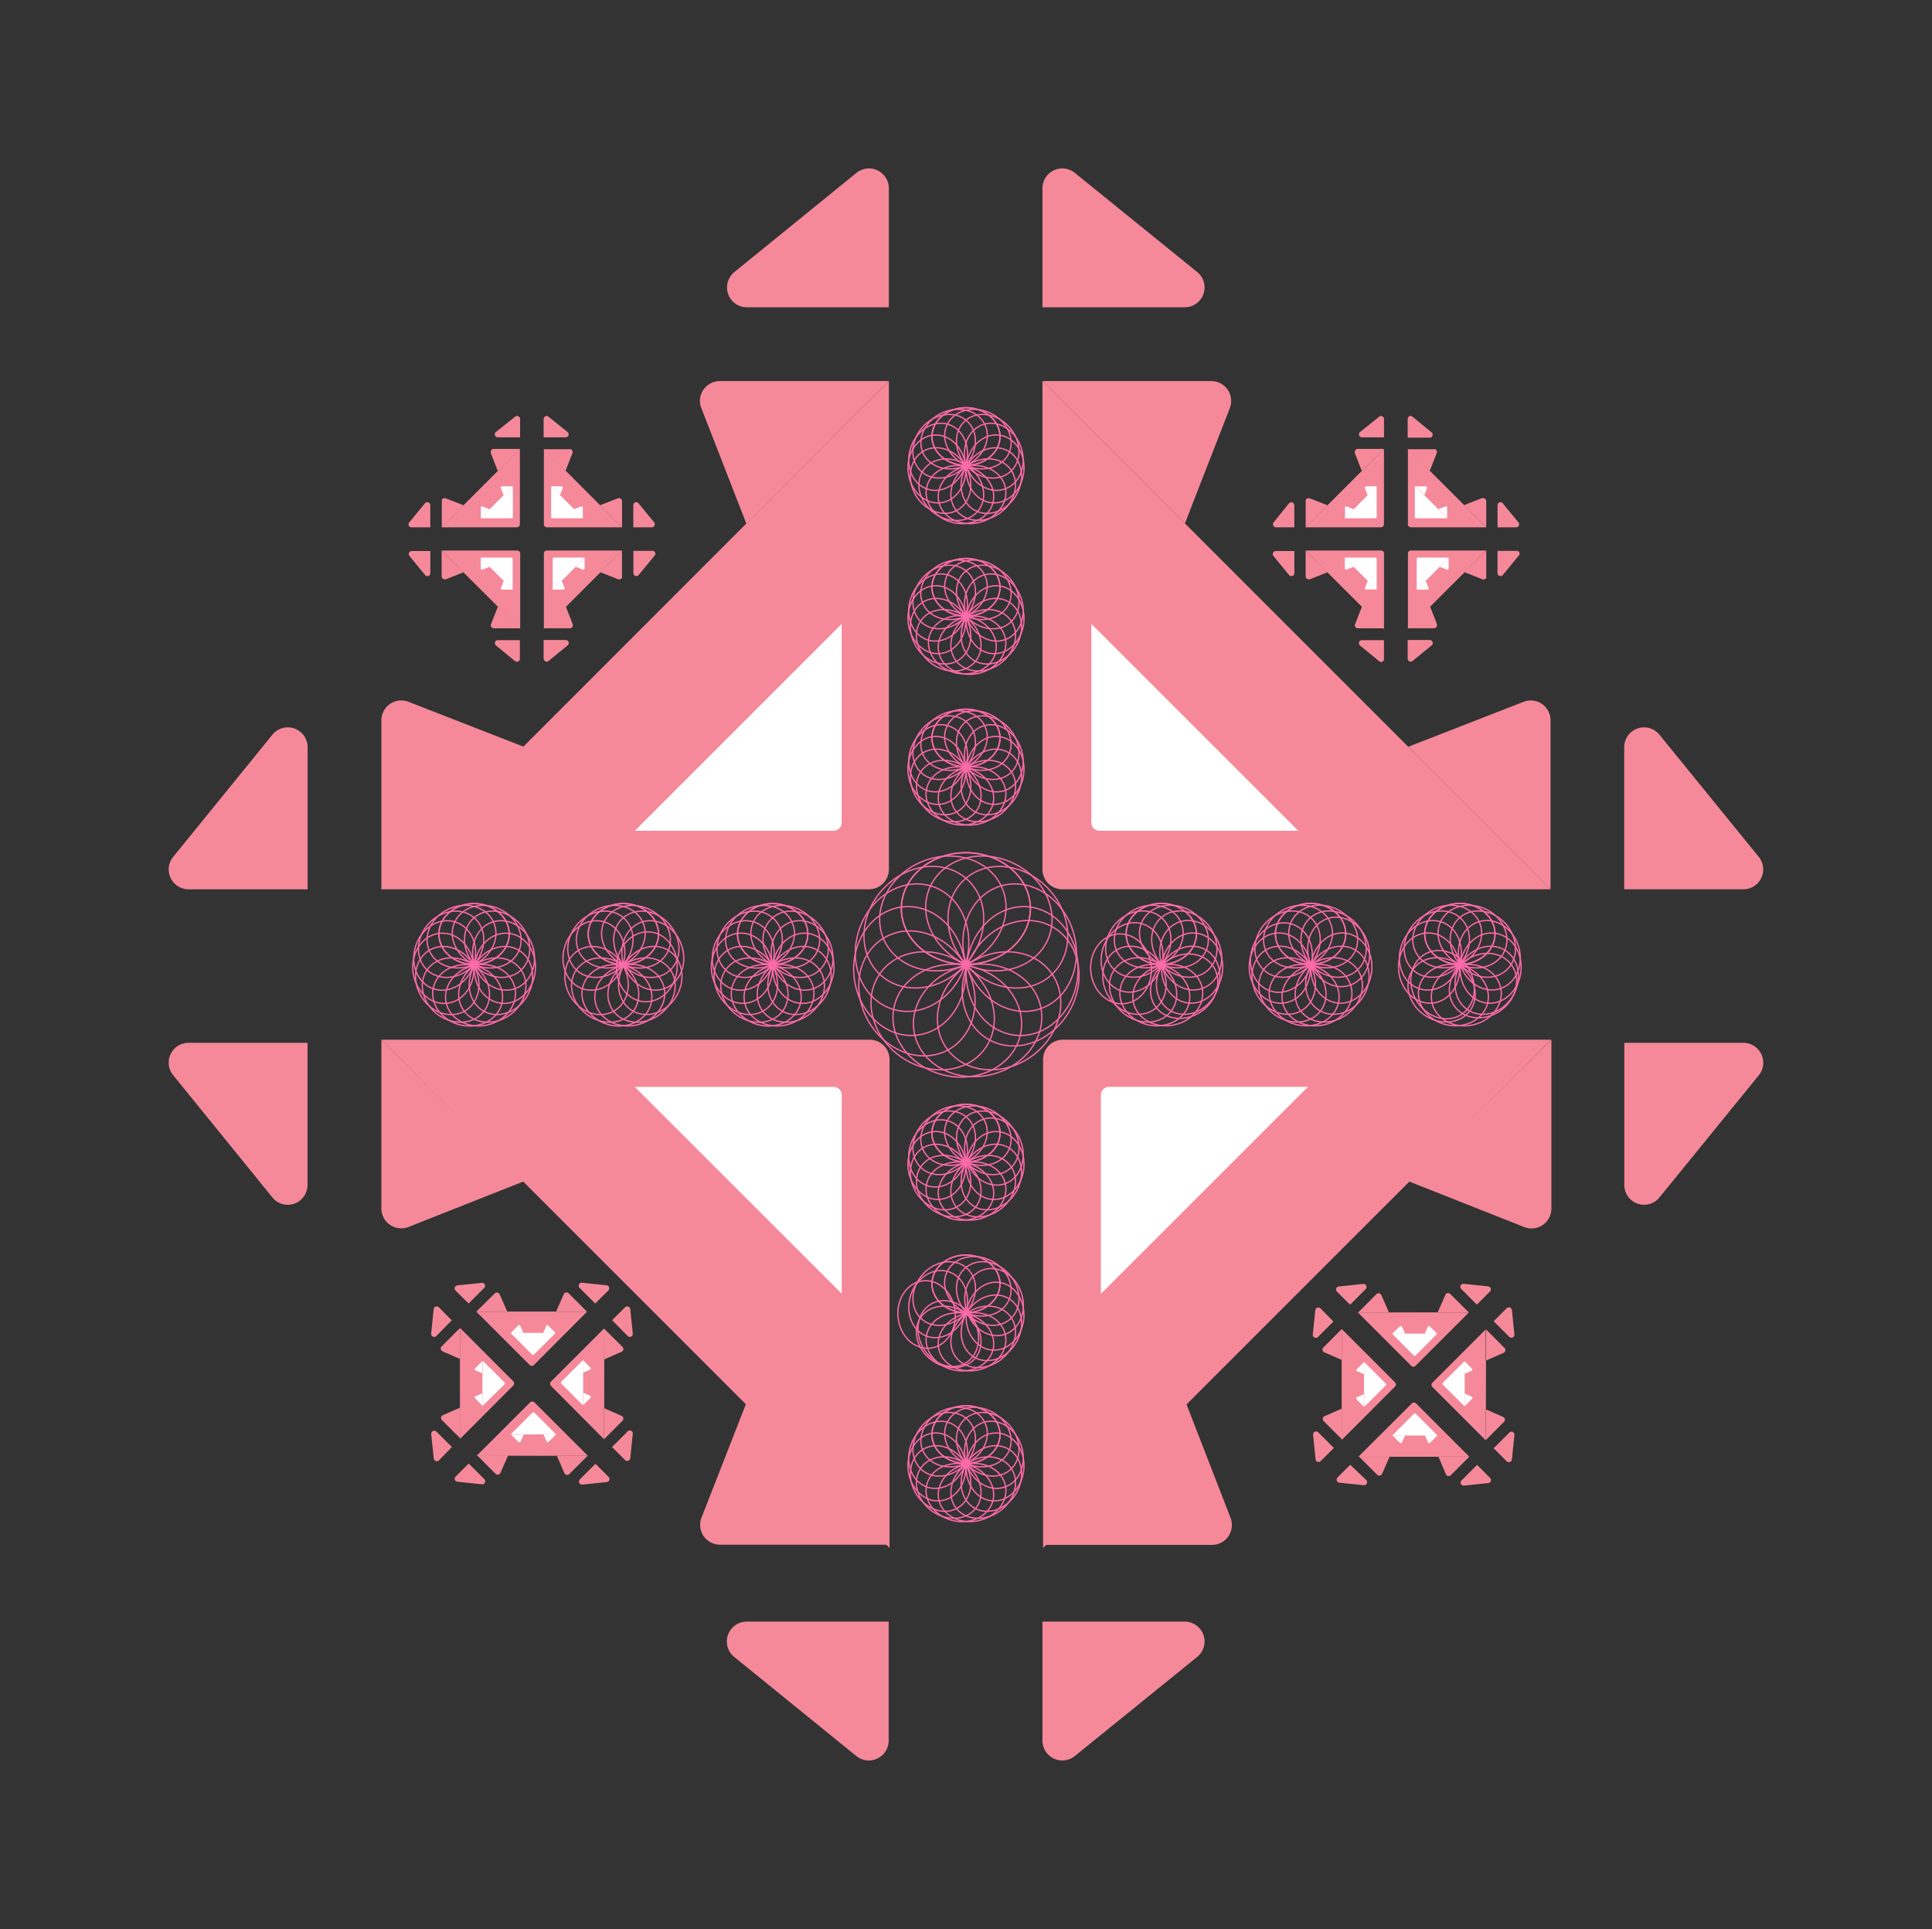 <svg id="Layer_1" data-name="Layer 1" xmlns="http://www.w3.org/2000/svg" viewBox="0 0 375.19 374.61"><rect x="0" y="0" width="375.19" height="374.61" fill="#333333" stroke="none"/><defs><style>.cls-1{fill:#f58999;}.cls-2{fill:#fff;}.cls-10,.cls-11,.cls-12,.cls-13,.cls-14,.cls-15,.cls-16,.cls-3,.cls-4,.cls-5,.cls-6,.cls-7,.cls-8,.cls-9{fill:none;stroke:#ff6aa9;}.cls-3{stroke-miterlimit:10;stroke-width:0.25px;}.cls-4{stroke-miterlimit:10;stroke-width:0.25px;}.cls-5{stroke-miterlimit:10;stroke-width:0.25px;}.cls-6{stroke-miterlimit:10;stroke-width:0.25px;}.cls-7{stroke-miterlimit:10;stroke-width:0.25px;}.cls-8{stroke-miterlimit:10;stroke-width:0.25px;}.cls-9{stroke-miterlimit:10;stroke-width:0.25px;}.cls-10{stroke-miterlimit:10;stroke-width:0.25px;}.cls-11{stroke-miterlimit:10.02;stroke-width:0.25px;}.cls-12{stroke-miterlimit:10;}.cls-12,.cls-13{stroke-width:0.25px;}.cls-13{stroke-miterlimit:10;}.cls-14{stroke-miterlimit:10;stroke-width:0.25px;}.cls-15{stroke-miterlimit:10;stroke-width:0.25px;}.cls-16{stroke-miterlimit:9.99;stroke-width:0.25px;}</style></defs><path id="path1977" class="cls-1" d="M172.61,74h-32.8a3.88,3.88,0,0,0-3.89,3.84v0a3.81,3.81,0,0,0,.28,1.41l33.2,85.23a3.84,3.84,0,0,1-2.18,5,3.79,3.79,0,0,1-2.81,0l-85.08-33.2a3.86,3.86,0,0,0-5,2.19,4,4,0,0,0-.26,1.4v32.81Z"/><path id="path1985" class="cls-1" d="M301.11,172.69H206.29a3.87,3.87,0,0,1-3.85-3.87V74"/><path id="path1997" class="cls-1" d="M202.56,300h32.81a3.85,3.85,0,0,0,3.86-3.85,4,4,0,0,0-.26-1.41l-33.08-85.19a3.84,3.84,0,0,1,5-4.95L296,238.28a3.86,3.86,0,0,0,5-2.15h0a4,4,0,0,0,.28-1.42V201.9Z"/><path id="path1975" class="cls-1" d="M73.94,172.69h94.83a3.87,3.87,0,0,0,3.85-3.87V74"/><path id="path1987" class="cls-1" d="M301.11,172.69V139.88a3.85,3.85,0,0,0-3.85-3.86,3.71,3.71,0,0,0-1.4.27L210.62,169.5a3.86,3.86,0,0,1-5-5l33.21-85.25A3.86,3.86,0,0,0,235.24,74h-32.8"/><path id="path1995" class="cls-1" d="M301.25,201.9H206.41a3.85,3.85,0,0,0-3.85,3.85v94.84"/><path id="path2005" class="cls-1" d="M74.06,201.9h94.83a3.85,3.85,0,0,1,3.86,3.85v94.84"/><path id="path2007" class="cls-1" d="M74.06,201.9v32.77a3.86,3.86,0,0,0,5.28,3.59l85.17-33.7a3.86,3.86,0,0,1,5,5l-33.29,85.18a3.84,3.84,0,0,0,2.19,4.95,3.71,3.71,0,0,0,1.4.27h32.79"/><path id="path1981" class="cls-1" d="M202.44,59.68V36.57a3.86,3.86,0,0,1,6.29-3L232.5,52.83A3.85,3.85,0,0,1,230,59.67H202.44"/><path id="path1983" class="cls-1" d="M172.61,59.68V36.57a3.86,3.86,0,0,0-6.29-3L142.61,52.83A3.85,3.85,0,0,0,145,59.67h27.59"/><path id="path1991" class="cls-1" d="M315.44,202.5v27.59a3.84,3.84,0,0,0,6.84,2.42l19.29-23.72a3.87,3.87,0,0,0-3-6.29H315.46"/><path id="path1993" class="cls-1" d="M315.44,172.69h23.11a3.86,3.86,0,0,0,3-6.29l-19.29-23.73a3.85,3.85,0,0,0-6.84,2.43v27.59"/><path id="path2001" class="cls-1" d="M172.61,314.9H145a3.86,3.86,0,0,0-2.43,6.85L166.29,341a3.86,3.86,0,0,0,6.29-3V314.92"/><path id="path2003" class="cls-1" d="M202.44,314.9V338a3.86,3.86,0,0,0,6.29,3l23.77-19.25a3.86,3.86,0,0,0-2.44-6.85H202.44"/><path id="path2011" class="cls-1" d="M59.74,172.69V145.1a3.85,3.85,0,0,0-6.84-2.43L33.62,166.41a3.86,3.86,0,0,0,.58,5.43,3.92,3.92,0,0,0,2.41.86H59.72"/><path id="path2013" class="cls-1" d="M59.74,202.5H36.63a3.85,3.85,0,0,0-3,6.29l19.25,23.72a3.84,3.84,0,0,0,6.84-2.42V202.5"/><g id="g2019"><path id="path2015" class="cls-1" d="M263.72,254.88l10.34,10.35a.59.59,0,0,0,.83,0h0l10.35-10.35"/><path id="path2017" class="cls-1" d="M285.26,254.88l-3.59-3.57a.58.58,0,0,0-1,.18L275,264.41a.58.58,0,0,1-.74.33h0a.59.59,0,0,1-.33-.33l-5.67-12.91a.61.61,0,0,0-.77-.32.9.9,0,0,0-.2.14l-3.58,3.59Z"/></g><path id="path2021" class="cls-1" d="M290.07,256.57l2.52-2.52a.6.6,0,0,1,.85,0,.58.58,0,0,1,.17.37l.48,4.69a.59.59,0,0,1-1,.49l-3-3"/><path id="path2023" class="cls-1" d="M286.82,253.32l2.52-2.52a.58.58,0,0,0,0-.82h0a.58.58,0,0,0-.39-.19l-4.68-.48a.59.59,0,0,0-.67.49.59.59,0,0,0,.18.52l3,3"/><g id="g2029"><path id="path2025" class="cls-1" d="M288.51,279.68l-10.35-10.35a.58.58,0,0,1,0-.82h0l10.35-10.34"/><path id="path2027" class="cls-1" d="M288.51,279.68l3.57-3.59a.57.57,0,0,0,0-.81h0a.48.48,0,0,0-.2-.14L279,269.46a.59.59,0,0,1-.34-.75h0a.59.59,0,0,1,.33-.33l13-5.67a.59.59,0,0,0,.31-.77h0a.56.56,0,0,0-.14-.2l-3.57-3.58"/></g><path id="path2031" class="cls-1" d="M286.82,284.49l-3,3a.6.6,0,0,0,0,.83.67.67,0,0,0,.49.17L289,288a.58.58,0,0,0,.54-.62h0a.53.53,0,0,0-.18-.39l-2.52-2.53"/><path id="path2033" class="cls-1" d="M290.07,281.24l2.52,2.52a.6.6,0,0,0,.85,0,.64.64,0,0,0,.17-.36l.48-4.7a.58.58,0,0,0-.47-.67.59.59,0,0,0-.54.19l-3,3"/><g id="g2039"><path id="path2035" class="cls-1" d="M285.32,282.87,275,272.53a.57.57,0,0,0-.82,0h0L263.8,282.87"/><path id="path2037" class="cls-1" d="M263.86,282.79l3.58,3.58a.59.59,0,0,0,.83,0,.56.56,0,0,0,.14-.2l5.69-12.91a.59.59,0,0,1,.76-.33.75.75,0,0,1,.33.33l5.6,13a.58.58,0,0,0,.75.33h0a.46.46,0,0,0,.21-.13l3.57-3.58Z"/></g><path id="path2041" class="cls-1" d="M259,281.14l-3-3a.58.58,0,0,0-.82,0h0a.54.54,0,0,0-.18.52l.48,4.69a.58.58,0,0,0,.62.55h0a.62.62,0,0,0,.39-.18l2.53-2.53"/><path id="path2043" class="cls-1" d="M262.21,284.44l-2.47,2.47a.59.59,0,0,0,0,.83.57.57,0,0,0,.38.18l4.69.49a.6.6,0,0,0,.67-.5.59.59,0,0,0-.18-.52l-3.09-2.95"/><g id="g2049"><path id="path2045" class="cls-1" d="M260.56,258.08l10.35,10.35a.59.59,0,0,1,0,.83h0l-10.35,10.36"/><path id="path2047" class="cls-1" d="M260.56,258.08,257,261.66a.57.57,0,0,0,0,.82.51.51,0,0,0,.21.15l13,5.61a.59.59,0,0,1,.33.76h0a.55.55,0,0,1-.33.32L257.24,275a.58.58,0,0,0-.31.77h0a.53.53,0,0,0,.13.2l3.58,3.58"/></g><path id="path2051" class="cls-1" d="M262.21,253.33l3-3a.56.56,0,0,0,0-.81h0a.57.57,0,0,0-.52-.19l-4.68.49a.58.58,0,0,0-.55.62h0a.62.62,0,0,0,.18.39l2.53,2.52"/><path id="path2053" class="cls-1" d="M258.91,256.59l-2.48-2.53a.59.59,0,0,0-.82,0,.57.57,0,0,0-.18.38l-.49,4.7a.59.59,0,0,0,.53.65h0a.59.59,0,0,0,.48-.17l3-3"/><g id="g2059"><path id="path2055" class="cls-1" d="M92.51,254.72l10.35,10.35a.59.59,0,0,0,.82,0h0L114,254.72"/><path id="path2057" class="cls-1" d="M114,254.72l-3.57-3.58a.6.6,0,0,0-.83,0,.69.69,0,0,0-.13.2l-5.67,12.93a.59.59,0,0,1-1.09,0l-5.67-12.91a.59.59,0,0,0-.77-.32h0a.64.64,0,0,0-.19.13l-3.6,3.55Z"/></g><path id="path2061" class="cls-1" d="M118.86,256.37l2.53-2.51a.58.58,0,0,1,.82,0h0a.58.58,0,0,1,.19.39l.48,4.69a.57.57,0,0,1-.48.66h0a.54.54,0,0,1-.52-.18l-3-3.05"/><path id="path2063" class="cls-1" d="M115.61,253.11l2.53-2.52a.6.6,0,0,0,0-.83.57.57,0,0,0-.39-.18l-4.69-.49a.59.59,0,0,0-.67.49.56.56,0,0,0,.18.53l3,3"/><g id="g2069"><path id="path2065" class="cls-1" d="M117.3,279.49,107,269.12a.6.6,0,0,1,0-.83h0l10.35-10.35"/><path id="path2067" class="cls-1" d="M117.3,279.49l3.58-3.59a.6.6,0,0,0,0-.84.71.71,0,0,0-.18-.12l-12.92-5.67a.6.6,0,0,1-.32-.78.59.59,0,0,1,.32-.32l12.92-5.67a.58.58,0,0,0,.32-.75h0a.6.6,0,0,0-.14-.21L117.3,258"/></g><path id="path2071" class="cls-1" d="M115.61,284.28l-3,3a.59.59,0,0,0,0,.83.59.59,0,0,0,.52.18l4.69-.49a.58.58,0,0,0,.54-.62h0a.57.57,0,0,0-.18-.39l-2.53-2.53"/><path id="path2073" class="cls-1" d="M118.86,281l2.53,2.53a.58.58,0,0,0,.82,0h0a.58.58,0,0,0,.19-.38l.48-4.7a.59.59,0,0,0-.49-.67h0a.57.57,0,0,0-.51.19l-3,3"/><g id="g2079"><path id="path2075" class="cls-1" d="M114.13,282.67l-10.35-10.35a.6.6,0,0,0-.83,0h0L92.59,282.67"/><path id="path2077" class="cls-1" d="M92.66,282.61l3.57,3.58a.6.6,0,0,0,.83,0,.53.53,0,0,0,.13-.2l5.72-12.88a.58.58,0,0,1,.76-.34h0a.53.53,0,0,1,.32.33l5.61,12.95a.6.6,0,0,0,.76.33,1.1,1.1,0,0,0,.21-.14l3.57-3.58Z"/></g><path id="path2081" class="cls-1" d="M87.76,281l-3-3a.59.59,0,0,0-.83,0,.63.63,0,0,0-.19.52l.49,4.7a.6.6,0,0,0,.63.54.6.6,0,0,0,.39-.19L87.76,281"/><path id="path2083" class="cls-1" d="M91,284.22l-2.52,2.52a.59.59,0,0,0,0,.83.61.61,0,0,0,.39.17l4.68.49a.59.59,0,0,0,.67-.49h0a.6.6,0,0,0-.18-.52l-3-3"/><g id="g2089"><path id="path2085" class="cls-1" d="M89.34,257.88l10.34,10.35a.59.59,0,0,1,0,.82h0L89.34,279.42"/><path id="path2087" class="cls-1" d="M89.34,257.88l-3.58,3.58a.57.57,0,0,0,0,.82.5.5,0,0,0,.2.15l13,5.61a.58.58,0,0,1,.32.77.58.58,0,0,1-.32.33L86,274.81a.57.57,0,0,0-.31.75h0a.63.63,0,0,0,.13.2l3.58,3.58"/></g><path id="path2091" class="cls-1" d="M91,253.13l3-3a.58.58,0,0,0,.06-.82.58.58,0,0,0-.54-.19l-4.7.48a.58.58,0,0,0-.53.63.59.59,0,0,0,.18.39L91,253.13"/><path id="path2093" class="cls-1" d="M87.7,256.37l-2.47-2.51a.6.6,0,0,0-.83,0,.57.57,0,0,0-.18.39l-.49,4.68a.6.6,0,0,0,.49.68.59.59,0,0,0,.53-.19l3-3.05"/><g id="g2099"><path id="path2095" class="cls-1" d="M85.75,102.4h14.62a.59.59,0,0,0,.59-.59V87.17"/><path id="path2097" class="cls-1" d="M101,87.17H95.91a.58.58,0,0,0-.6.56h0a1,1,0,0,0,0,.24l5.13,13.15a.59.59,0,0,1-.29.77h0a.57.57,0,0,1-.48,0L86.57,96.77a.59.59,0,0,0-.77.32h0a.45.45,0,0,0,0,.23v5.07Z"/></g><path id="path2101" class="cls-1" d="M105.57,85V81.39a.59.59,0,0,1,.55-.61h0a.53.53,0,0,1,.41.15l3.66,2.94a.58.58,0,0,1,.13.81h0a.6.6,0,0,1-.51.24h-4.25"/><path id="path2103" class="cls-1" d="M101,85V81.39a.59.59,0,0,0-.56-.61h0a.57.57,0,0,0-.43.15l-3.68,2.94a.57.57,0,0,0-.13.81h0a.58.58,0,0,0,.5.24h4.26"/><g id="g2109"><path id="path2105" class="cls-1" d="M120.8,102.4H106.21a.59.59,0,0,1-.59-.58h0V87.17"/><path id="path2107" class="cls-1" d="M120.8,102.4V97.33a.6.6,0,0,0-.82-.56l-13.14,5.13a.6.6,0,0,1-.78-.29h0a.57.57,0,0,1,0-.48L111.16,88a.6.6,0,0,0-.32-.77.67.67,0,0,0-.24,0h-5"/></g><path id="path2111" class="cls-1" d="M123,107v4.26a.58.58,0,0,0,.55.61.57.57,0,0,0,.5-.24l3-3.66a.56.56,0,0,0-.42-1h-3.56"/><path id="path2113" class="cls-1" d="M123,102.4h3.55a.58.58,0,0,0,.61-.56h0a.6.6,0,0,0-.14-.42l-3-3.65a.57.57,0,0,0-.8-.14h0a.57.57,0,0,0-.24.5v4.26"/><g id="g2119"><path id="path2115" class="cls-1" d="M120.82,106.9H106.21a.59.59,0,0,0-.59.59v14.63"/><path id="path2117" class="cls-1" d="M105.59,122h5.07a.59.59,0,0,0,.6-.57h0a.59.59,0,0,0-.05-.23l-5.11-13.15a.59.59,0,0,1,.31-.77.57.57,0,0,1,.48,0l13.13,5.2a.6.6,0,0,0,.77-.32.49.49,0,0,0,0-.24v-5Z"/></g><path id="path2121" class="cls-1" d="M101,124.31H96.72a.58.58,0,0,0-.61.56h0a.61.61,0,0,0,.23.5l3.66,3a.6.6,0,0,0,.83-.08.52.52,0,0,0,.13-.38v-3.57"/><path id="path2123" class="cls-1" d="M105.57,124.31v3.57a.61.61,0,0,0,.6.6.59.59,0,0,0,.38-.14l3.66-3a.59.59,0,0,0,.13-.82.6.6,0,0,0-.51-.24h-4.25"/><g id="g2129"><path id="path2125" class="cls-1" d="M85.76,106.9h14.67a.58.58,0,0,1,.59.59v14.63"/><path id="path2127" class="cls-1" d="M85.76,106.9v5a.59.59,0,0,0,.58.59h0a.4.4,0,0,0,.24,0l13.14-5.2a.58.58,0,0,1,.77.28h0a.57.57,0,0,1,0,.48L95.36,121.2a.58.58,0,0,0,.3.76h0a.69.69,0,0,0,.24.05H101"/></g><path id="path2131" class="cls-1" d="M83.56,102.4V98.14a.58.58,0,0,0-.56-.61h0a.59.59,0,0,0-.5.24l-3,3.65a.6.6,0,0,0,0,.83.66.66,0,0,0,.42.15h3.57"/><path id="path2133" class="cls-1" d="M83.56,107H80a.57.57,0,0,0-.61.56h0a.58.58,0,0,0,.14.42l3,3.66a.56.56,0,0,0,.8.13h0a.57.57,0,0,0,.24-.5V107"/><path id="path1973" class="cls-1" d="M268.77,124.31h-4.26a.58.58,0,0,0-.61.56.6.6,0,0,0,.23.5l3.67,3a.58.58,0,0,0,.82,0h0a.6.6,0,0,0,.14-.42v-3.61"/><g id="g2139"><path id="path2135" class="cls-1" d="M253.54,102.4h14.63a.6.6,0,0,0,.59-.59V87.17"/><path id="path2137" class="cls-1" d="M268.77,87.17h-5.06a.59.59,0,0,0-.61.57h0a1,1,0,0,0,0,.24l5.14,13.15a.6.6,0,0,1-.31.77h0a.53.53,0,0,1-.46,0l-13.13-5.13a.61.61,0,0,0-.78.35.78.78,0,0,0,0,.21v5.07Z"/></g><path id="path2141" class="cls-1" d="M273.37,85V81.39a.57.57,0,0,1,.53-.61h0a.56.56,0,0,1,.42.15l3.66,3a.59.59,0,0,1,.13.82h0a.57.57,0,0,1-.5.24h-4.25"/><path id="path2143" class="cls-1" d="M268.77,85V81.39a.59.59,0,0,0-.55-.61h0a.53.53,0,0,0-.41.15l-3.66,2.94a.57.57,0,0,0-.13.81h0a.58.58,0,0,0,.5.24h4.26"/><g id="g2149"><path id="path2145" class="cls-1" d="M288.62,102.4H274a.59.59,0,0,1-.59-.59V87.17"/><path id="path2147" class="cls-1" d="M288.62,102.4V97.33a.58.58,0,0,0-.58-.6.61.61,0,0,0-.24,0l-13.15,5.13a.6.6,0,0,1-.78-.32.61.61,0,0,1,0-.46L279,88a.57.57,0,0,0-.27-.77.54.54,0,0,0-.28,0h-5.06"/></g><path id="path2151" class="cls-1" d="M290.81,107v4.26a.6.6,0,0,0,.56.61h0a.57.57,0,0,0,.5-.24l3-3.66a.56.56,0,0,0-.44-1h-3.56"/><path id="path2153" class="cls-1" d="M290.81,102.4h3.59a.58.58,0,0,0,.61-.56h0a.56.56,0,0,0-.15-.42l-3-3.65a.57.57,0,0,0-.8-.14h0a.57.57,0,0,0-.24.5v4.26"/><g id="g2159"><path id="path2155" class="cls-1" d="M288.62,106.9H274a.58.58,0,0,0-.58.59v14.63"/><path id="path2157" class="cls-1" d="M273.39,122h5.06a.59.59,0,0,0,.6-.57h0a.88.88,0,0,0,0-.23l-5.11-13.15a.58.58,0,0,1,.3-.77.57.57,0,0,1,.48,0l13.13,5.2a.59.59,0,0,0,.78-.31.67.67,0,0,0,0-.24V106.9Z"/></g><path id="path2161" class="cls-1" d="M273.37,124.31v3.57a.59.59,0,0,0,.54.61h0a.61.61,0,0,0,.43-.15l3.66-3a.58.58,0,0,0,.12-.82.57.57,0,0,0-.5-.24h-4.25"/><g id="g2167"><path id="path2163" class="cls-1" d="M253.55,106.9h14.64a.58.58,0,0,1,.58.59v14.63"/><path id="path2165" class="cls-1" d="M253.55,106.9v5a.59.59,0,0,0,.58.59h0a.4.4,0,0,0,.24,0l13.14-5.2a.59.59,0,0,1,.78.28h0a.57.57,0,0,1,0,.48l-5.13,13.15a.58.58,0,0,0,.31.76h0a.69.69,0,0,0,.24.05h5.1"/></g><path id="path2169" class="cls-1" d="M251.35,102.4V98.14a.59.59,0,0,0-1.06-.37l-2.94,3.65a.62.62,0,0,0,.05.83.72.72,0,0,0,.42.15h3.57"/><path id="path2171" class="cls-1" d="M251.35,107h-3.57a.59.59,0,0,0-.61.58.63.63,0,0,0,.14.4l3,3.66a.58.58,0,0,0,.81.13h0a.57.57,0,0,0,.24-.5V107"/><g id="Koltuk_Benzeri_Olanlar" data-name="Koltuk Benzeri Olanlar"><g id="g2302"><g id="g2202"><g id="g2182"><path id="path2178" class="cls-2" d="M123.28,161.32h38.6a1.55,1.55,0,0,0,1.57-1.55h0V121.15"/></g><g id="g2188"><path id="path2184" class="cls-2" d="M252.13,161.32H213.51a1.56,1.56,0,0,1-1.57-1.55h0V121.15"/></g><g id="g2194"><path id="path2190" class="cls-2" d="M163.46,251.22V212.63a1.56,1.56,0,0,0-1.56-1.56H123.28"/></g><g id="g2200"><path id="path2196" class="cls-2" d="M213.79,251.24V212.63a1.57,1.57,0,0,1,1.57-1.57H254"/></g></g><g id="g2300"><g id="g2208"><path id="path2204" class="cls-2" d="M270.34,259l4.21,4.22a.26.26,0,0,0,.35,0h0l4.21-4.22"/><path id="path2206" class="cls-2" d="M279.11,259l-1.46-1.45a.24.24,0,0,0-.33,0h0l-.05.07L275,262.9a.25.25,0,0,1-.3.13h0a.23.23,0,0,1-.12-.12l-2.31-5.26a.24.24,0,0,0-.32-.12h0l-.07,0L270.36,259Z"/></g><g id="g2214"><path id="path2210" class="cls-2" d="M284.41,273.09l-4.22-4.22a.25.25,0,0,1,0-.34l4.22-4.21"/><path id="path2212" class="cls-2" d="M284.41,264.32l1.45,1.46a.25.25,0,0,1,0,.34l-.07.05-5.26,2.31a.23.23,0,0,0-.13.3v0a.22.22,0,0,0,.13.12l5.26,2.31a.24.24,0,0,1,.11.32h0a.16.16,0,0,1,0,.07l-1.46,1.46Z"/></g><g id="g2220"><path id="path2216" class="cls-2" d="M264.92,273.22l4.21-4.21a.22.22,0,0,0,0-.32v0h0l-4.21-4.21"/><path id="path2218" class="cls-2" d="M264.92,264.46l-1.46,1.45a.23.23,0,0,0,0,.34h.06l5.27,2.32a.26.26,0,0,1,.12.33.25.25,0,0,1-.12.11l-5.26,2.3a.26.26,0,0,0-.12.33l0,.07,1.45,1.45Z"/></g><g id="g2226"><path id="path2222" class="cls-2" d="M270.41,278.72l4.18-4.19a.26.26,0,0,1,.35,0h0l4.21,4.22"/><path id="path2224" class="cls-2" d="M279.17,278.72l-1.45,1.45a.24.24,0,0,1-.35,0l-.05-.07L275,274.84a.22.22,0,0,0-.3-.13h0a.18.18,0,0,0-.12.12l-2.31,5.26a.25.25,0,0,1-.33.11l-.06,0-1.46-1.46Z"/></g><g id="g2232"><path id="path2228" class="cls-2" d="M99.14,258.85l4.21,4.21a.22.22,0,0,0,.32,0h0l4.21-4.21"/><path id="path2230" class="cls-2" d="M107.9,258.85l-1.46-1.46a.25.25,0,0,0-.34,0,.18.18,0,0,0,0,.07l-2.32,5.25a.26.26,0,0,1-.32.12.34.34,0,0,1-.12-.12l-2.3-5.26a.25.25,0,0,0-.32-.13h0l-.07.05-1.45,1.48Z"/></g><g id="g2238"><path id="path2234" class="cls-2" d="M113.19,272.88,109,268.67a.23.23,0,0,1,0-.34l4.21-4.21"/><path id="path2236" class="cls-2" d="M113.19,264.12l1.46,1.46a.23.23,0,0,1,0,.34.15.15,0,0,1-.06.05l-5.27,2.31a.25.25,0,0,0-.12.32.34.34,0,0,0,.12.12l5.26,2.31a.24.24,0,0,1,.13.31h0a.12.12,0,0,1,0,.07l-1.46,1.46Z"/></g><g id="g2244"><path id="path2240" class="cls-2" d="M93.71,273,98,268.81a.24.24,0,0,0,0-.33h0l-4.22-4.22"/><path id="path2242" class="cls-2" d="M93.71,264.25l-1.46,1.46a.25.25,0,0,0,0,.34l.08.05,5.25,2.31a.23.23,0,0,1,.13.31h0a.22.22,0,0,1-.13.12l-5.24,2.31a.23.23,0,0,0-.13.31h0l.05.07L93.71,273Z"/></g><g id="g2250"><path id="path2246" class="cls-2" d="M99.2,278.51l4.22-4.21a.24.24,0,0,1,.33,0h0l4.21,4.21"/><path id="path2248" class="cls-2" d="M108,278.51,106.51,280a.23.23,0,0,1-.34,0l0-.06-2.31-5.27a.24.24,0,0,0-.32-.12.25.25,0,0,0-.13.12l-2.3,5.26a.24.24,0,0,1-.32.12l-.08,0-1.46-1.46Z"/></g><g id="g2256"><path id="path2252" class="cls-2" d="M93.36,100.64h6a.24.24,0,0,0,.24-.24h0v-6"/><path id="path2254" class="cls-2" d="M99.56,94.44H97.49a.24.24,0,0,0-.24.24h0v.08l2.11,5.36a.25.25,0,0,1-.14.31.25.25,0,0,1-.17,0L93.7,98.35a.26.26,0,0,0-.32.14v2.15Z"/></g><g id="g2262"><path id="path2258" class="cls-2" d="M113.24,100.64h-5.95a.24.24,0,0,1-.26-.22.09.09,0,0,1,0,0V94.44"/><path id="path2260" class="cls-2" d="M107,94.44h2.06a.24.24,0,0,1,.24.24h0v.08l-2.1,5.36a.25.25,0,0,0,.14.31.28.28,0,0,0,.18,0l5.34-2.09a.26.26,0,0,1,.32.14.14.14,0,0,1,0,.09v2.06Z"/></g><g id="g2268"><path id="path2264" class="cls-2" d="M99.56,114.51v-6a.24.24,0,0,0-.24-.24h-6"/><path id="path2266" class="cls-2" d="M93.36,108.31v2.07a.24.24,0,0,0,.24.24h.09l5.36-2.09a.24.24,0,0,1,.31.14.25.25,0,0,1,0,.17l-2.09,5.35a.25.25,0,0,0,.14.31h2.15Z"/></g><g id="g2274"><path id="path2270" class="cls-2" d="M107.33,114.52v-6a.25.25,0,0,1,.23-.25h6"/><path id="path2272" class="cls-2" d="M113.53,108.31v2.07a.25.25,0,0,1-.25.24h-.08l-5.34-2.1a.24.24,0,0,0-.31.13h0a.19.19,0,0,0,0,.18l2.08,5.35a.25.25,0,0,1-.13.32h-2.17Z"/></g><g id="g2280"><path id="path2276" class="cls-2" d="M261.16,100.64h5.95a.23.23,0,0,0,.24-.23h0v-6"/><path id="path2278" class="cls-2" d="M267.35,94.44h-2.06a.25.25,0,0,0-.25.25v.08l2.12,5.36a.24.24,0,0,1-.14.31.25.25,0,0,1-.17,0l-5.35-2.09a.25.25,0,0,0-.31.14.14.14,0,0,0,0,.09v2.06Z"/></g><g id="g2286"><path id="path2282" class="cls-2" d="M281,100.64h-6a.24.24,0,0,1-.24-.24h0v-6"/><path id="path2284" class="cls-2" d="M274.84,94.44h2.06a.23.23,0,0,1,.24.23v0a.11.11,0,0,1,0,.08l-2.09,5.36a.25.25,0,0,0,.32.31l5.35-2.09a.25.25,0,0,1,.31.14.14.14,0,0,1,0,.09v2.06Z"/></g><g id="g2292"><path id="path2288" class="cls-2" d="M267.35,114.51v-6a.24.24,0,0,0-.24-.24h-6"/><path id="path2290" class="cls-2" d="M261.16,108.31v2.07a.23.23,0,0,0,.23.24h.1l5.34-2.09a.24.24,0,0,1,.33.1.25.25,0,0,1,0,.17l-2.08,5.35a.24.24,0,0,0,.13.31h2.14Z"/></g><g id="g2298"><path id="path2294" class="cls-2" d="M275.12,114.52v-6a.26.26,0,0,1,.24-.25h6"/><path id="path2296" class="cls-2" d="M281.32,108.31v2.07a.24.24,0,0,1-.24.24H281l-5.36-2.08a.23.23,0,0,0-.31.13h0a.28.28,0,0,0,0,.18l2.09,5.35a.25.25,0,0,1-.14.31h-2.15Z"/></g></g></g></g><ellipse id="ellipse2305" class="cls-3" cx="187.57" cy="176.43" rx="12.53" ry="10.85"/><ellipse id="ellipse2307" class="cls-4" cx="192.03" cy="177.38" rx="10.85" ry="12.53" transform="translate(-48.11 280.66) rotate(-66)"/><ellipse id="ellipse2309" class="cls-5" cx="195.73" cy="180.06" rx="10.85" ry="12.53" transform="translate(-70.21 177.22) rotate(-42)"/><ellipse id="ellipse2311" class="cls-6" cx="198.01" cy="184.02" rx="10.85" ry="12.53" transform="translate(-47.17 70.2) rotate(-18)"/><ellipse id="ellipse2313" class="cls-7" cx="198.49" cy="188.56" rx="12.53" ry="10.85" transform="translate(-9.78 366.26) rotate(-84)"/><ellipse id="ellipse2315" class="cls-8" cx="198.21" cy="190.93" rx="12.57" ry="10.9" transform="translate(-66.1 267.63) rotate(-60.11)"/><ellipse id="ellipse2317" class="cls-9" cx="194.02" cy="196.29" rx="12.53" ry="10.85" transform="translate(-78.32 151.53) rotate(-36)"/><ellipse id="ellipse2319" class="cls-10" cx="189.85" cy="198.15" rx="12.53" ry="10.85" transform="translate(-37.05 43.8) rotate(-12)"/><ellipse id="ellipse2321" class="cls-11" cx="185.91" cy="198.22" rx="10.88" ry="12.56" transform="translate(-46.86 338.47) rotate(-77.91)"/><ellipse id="ellipse2323" class="cls-9" cx="181.12" cy="196.29" rx="10.85" ry="12.53" transform="translate(-84.14 227.44) rotate(-54)"/><ellipse id="ellipse2325" class="cls-12" cx="178.06" cy="192.9" rx="10.85" ry="12.53" transform="translate(-72.59 114.88) rotate(-30)"/><ellipse id="ellipse2327" class="cls-7" cx="176.65" cy="188.56" rx="10.85" ry="12.53" transform="translate(-18.74 19.5) rotate(-6)"/><ellipse id="ellipse2329" class="cls-6" cx="177.13" cy="184.02" rx="12.53" ry="10.85" transform="translate(-52.63 295.62) rotate(-72)"/><ellipse id="ellipse2331" class="cls-5" cx="179.41" cy="180.05" rx="12.53" ry="10.85" transform="translate(-74.44 192.9) rotate(-48)"/><ellipse id="ellipse2333" class="cls-4" cx="183.1" cy="177.38" rx="12.53" ry="10.85" transform="translate(-56.32 89.81) rotate(-24)"/><ellipse id="ellipse2335" class="cls-3" cx="187.57" cy="176.43" rx="12.53" ry="10.85"/><g id="g2371"><ellipse id="ellipse2339" class="cls-3" cx="225.52" cy="181.35" rx="6.83" ry="5.92"/><ellipse id="ellipse2341" class="cls-4" cx="227.97" cy="181.86" rx="5.92" ry="6.83" transform="translate(-30.89 316.15) rotate(-66)"/><ellipse id="ellipse2343" class="cls-5" cx="230" cy="183.33" rx="5.92" ry="6.83" transform="translate(-63.6 200.99) rotate(-42)"/><ellipse id="ellipse2345" class="cls-6" cx="231.24" cy="185.49" rx="5.92" ry="6.83" transform="translate(-46 80.54) rotate(-18)"/><ellipse id="ellipse2347" class="cls-7" cx="231.51" cy="187.99" rx="6.83" ry="5.92" transform="translate(20.36 398.58) rotate(-84)"/><ellipse id="ellipse2349" class="cls-13" cx="230.74" cy="190.36" rx="6.83" ry="5.92" transform="translate(-49.49 295.01) rotate(-60)"/><ellipse id="ellipse2351" class="cls-14" cx="229.96" cy="191.51" rx="6.84" ry="5.93" transform="translate(-68.67 172.1) rotate(-36.07)"/><ellipse id="ellipse2353" class="cls-10" cx="226.78" cy="193.24" rx="6.83" ry="5.92" transform="translate(-35.22 51.37) rotate(-12)"/><ellipse id="ellipse2355" class="cls-10" cx="224.27" cy="193.24" rx="5.92" ry="6.83" transform="translate(-11.38 372.43) rotate(-78)"/><ellipse id="ellipse2357" class="cls-9" cx="221.99" cy="192.23" rx="5.92" ry="6.83" transform="translate(-64.01 258.83) rotate(-54)"/><ellipse id="ellipse2359" class="cls-12" cx="220.31" cy="190.36" rx="5.92" ry="6.83" transform="translate(-65.67 135.66) rotate(-30)"/><ellipse id="ellipse2361" class="cls-7" cx="219.54" cy="187.99" rx="5.92" ry="6.83" transform="matrix(0.99, -0.1, 0.1, 0.99, -18.45, 23.98)"/><ellipse id="ellipse2363" class="cls-6" cx="219.81" cy="185.51" rx="6.83" ry="5.92" transform="matrix(0.31, -0.95, 0.95, 0.31, -24.54, 337.23)"/><ellipse id="ellipse2365" class="cls-5" cx="221.05" cy="183.33" rx="6.83" ry="5.92" transform="translate(-63.1 224.93) rotate(-48)"/><ellipse id="ellipse2367" class="cls-4" cx="223.08" cy="181.86" rx="6.83" ry="5.92" transform="translate(-54.68 106.46) rotate(-24)"/><ellipse id="ellipse2369" class="cls-3" cx="225.52" cy="181.35" rx="6.83" ry="5.92"/></g><g id="g2405"><ellipse id="ellipse2373" class="cls-3" cx="254.51" cy="181.35" rx="6.83" ry="5.92"/><ellipse id="ellipse2375" class="cls-4" cx="256.96" cy="181.86" rx="5.92" ry="6.83" transform="translate(-13.69 342.63) rotate(-66)"/><ellipse id="ellipse2377" class="cls-5" cx="258.99" cy="183.33" rx="5.92" ry="6.83" transform="translate(-56.15 220.39) rotate(-42)"/><ellipse id="ellipse2379" class="cls-15" cx="259.96" cy="184.85" rx="5.92" ry="6.83" transform="translate(-44.51 89.75) rotate(-18.07)"/><ellipse id="ellipse2381" class="cls-7" cx="260.5" cy="187.99" rx="6.83" ry="5.92" transform="translate(46.31 427.41) rotate(-84)"/><ellipse id="ellipse2383" class="cls-13" cx="259.73" cy="190.36" rx="6.83" ry="5.92" transform="translate(-35 320.11) rotate(-60)"/><ellipse id="ellipse2385" class="cls-9" cx="258.05" cy="192.22" rx="6.83" ry="5.92" transform="translate(-63.7 188.39) rotate(-36)"/><ellipse id="ellipse2387" class="cls-10" cx="255.76" cy="193.24" rx="6.83" ry="5.92" transform="translate(-34.59 57.4) rotate(-12)"/><ellipse id="ellipse2389" class="cls-10" cx="253.27" cy="193.24" rx="5.92" ry="6.83" transform="translate(11.59 400.8) rotate(-78)"/><ellipse id="ellipse2391" class="cls-9" cx="250.98" cy="192.23" rx="5.92" ry="6.83" transform="translate(-52.06 282.28) rotate(-54)"/><ellipse id="ellipse2393" class="cls-12" cx="249.3" cy="190.36" rx="5.92" ry="6.83" transform="translate(-61.78 150.15) rotate(-30)"/><ellipse id="ellipse2395" class="cls-7" cx="248.53" cy="187.99" rx="5.92" ry="6.83" transform="translate(-18.29 27.01) rotate(-6)"/><ellipse id="ellipse2397" class="cls-6" cx="248.79" cy="185.5" rx="6.83" ry="5.92" transform="matrix(0.31, -0.95, 0.95, 0.31, -4.51, 364.8)"/><ellipse id="ellipse2399" class="cls-5" cx="250.04" cy="183.33" rx="6.83" ry="5.92" transform="translate(-53.51 246.48) rotate(-48)"/><ellipse id="ellipse2401" class="cls-4" cx="252.07" cy="181.87" rx="6.83" ry="5.92" transform="translate(-52.18 118.25) rotate(-24)"/><ellipse id="ellipse2403" class="cls-3" cx="254.51" cy="181.35" rx="6.83" ry="5.92"/></g><g id="g2439"><ellipse id="ellipse2407" class="cls-3" cx="283.5" cy="181.35" rx="6.83" ry="5.92"/><ellipse id="ellipse2409" class="cls-4" cx="285.95" cy="181.87" rx="5.92" ry="6.83" transform="translate(3.5 369.13) rotate(-66)"/><ellipse id="ellipse2411" class="cls-5" cx="287.97" cy="183.33" rx="5.92" ry="6.83" transform="translate(-48.71 239.78) rotate(-42)"/><ellipse id="ellipse2413" class="cls-6" cx="289.23" cy="185.5" rx="5.92" ry="6.83" transform="translate(-43.17 98.45) rotate(-18)"/><ellipse id="ellipse2415" class="cls-7" cx="289.48" cy="187.99" rx="6.83" ry="5.92" transform="translate(72.26 456.24) rotate(-84)"/><ellipse id="ellipse2417" class="cls-13" cx="288.72" cy="190.36" rx="6.83" ry="5.92" transform="translate(-20.5 345.22) rotate(-60)"/><ellipse id="ellipse2419" class="cls-14" cx="287.99" cy="191.39" rx="6.84" ry="5.93" transform="translate(-57.47 206.25) rotate(-36.07)"/><ellipse id="ellipse2421" class="cls-10" cx="284.75" cy="193.24" rx="6.83" ry="5.92" transform="translate(-33.95 63.43) rotate(-12)"/><ellipse id="ellipse2423" class="cls-10" cx="282.25" cy="193.24" rx="5.92" ry="6.83" transform="translate(34.55 429.14) rotate(-78)"/><ellipse id="ellipse2425" class="cls-9" cx="279.96" cy="192.22" rx="5.92" ry="6.83" transform="translate(-40.11 305.73) rotate(-54)"/><ellipse id="ellipse2427" class="cls-8" cx="280.14" cy="191.21" rx="5.93" ry="6.85" transform="translate(-58.02 165.04) rotate(-29.89)"/><ellipse id="ellipse2429" class="cls-7" cx="277.52" cy="187.99" rx="5.92" ry="6.83" transform="translate(-18.13 30.04) rotate(-6)"/><ellipse id="ellipse2431" class="cls-6" cx="277.77" cy="185.5" rx="6.83" ry="5.92" transform="translate(15.51 392.36) rotate(-72)"/><ellipse id="ellipse2433" class="cls-5" cx="279.03" cy="183.33" rx="6.83" ry="5.92" transform="translate(-43.92 268.02) rotate(-48)"/><ellipse id="ellipse2435" class="cls-4" cx="281.05" cy="181.86" rx="6.83" ry="5.92" transform="translate(-49.67 130.04) rotate(-24)"/><ellipse id="ellipse2437" class="cls-3" cx="283.5" cy="181.35" rx="6.83" ry="5.92"/></g><g id="g2473"><ellipse id="ellipse2441" class="cls-3" cx="92.06" cy="181.38" rx="6.83" ry="5.92"/><ellipse id="ellipse2443" class="cls-4" cx="94.51" cy="181.89" rx="5.92" ry="6.83" transform="translate(-110.09 194.25) rotate(-66)"/><ellipse id="ellipse2445" class="cls-5" cx="96.54" cy="183.37" rx="5.92" ry="6.83" transform="translate(-97.9 111.69) rotate(-42)"/><ellipse id="ellipse2447" class="cls-6" cx="97.79" cy="185.53" rx="5.92" ry="6.83" transform="translate(-52.54 39.3) rotate(-18)"/><ellipse id="ellipse2449" class="cls-7" cx="98.05" cy="188.03" rx="6.83" ry="5.92" transform="translate(-99.19 265.89) rotate(-84)"/><ellipse id="ellipse2451" class="cls-13" cx="97.28" cy="190.4" rx="6.83" ry="5.92" transform="translate(-116.25 179.45) rotate(-60)"/><ellipse id="ellipse2453" class="cls-9" cx="95.6" cy="192.26" rx="6.83" ry="5.92" transform="translate(-94.75 92.91) rotate(-36)"/><ellipse id="ellipse2455" class="cls-10" cx="93.31" cy="193.27" rx="6.83" ry="5.92" transform="translate(-38.14 23.62) rotate(-12)"/><ellipse id="ellipse2457" class="cls-10" cx="90.81" cy="193.28" rx="5.92" ry="6.83" transform="translate(-117.12 241.92) rotate(-78)"/><ellipse id="ellipse2459" class="cls-9" cx="88.53" cy="192.26" rx="5.92" ry="6.83" transform="translate(-119.04 150.87) rotate(-54)"/><ellipse id="ellipse2461" class="cls-12" cx="86.86" cy="190.41" rx="5.92" ry="6.83" transform="translate(-83.57 68.94) rotate(-30)"/><ellipse id="ellipse2463" class="cls-7" cx="86.08" cy="188.03" rx="5.92" ry="6.83" transform="translate(-19.18 10.03) rotate(-6)"/><ellipse id="ellipse2465" class="cls-6" cx="86.34" cy="185.54" rx="6.83" ry="5.92" transform="translate(-116.79 210.32) rotate(-72)"/><ellipse id="ellipse2467" class="cls-5" cx="87.6" cy="183.37" rx="6.83" ry="5.92" transform="translate(-107.28 125.77) rotate(-48)"/><ellipse id="ellipse2469" class="cls-4" cx="89.62" cy="181.89" rx="6.83" ry="5.92" transform="translate(-66.23 52.17) rotate(-24)"/><ellipse id="ellipse2471" class="cls-3" cx="92.06" cy="181.38" rx="6.83" ry="5.92"/></g><g id="g2507"><ellipse id="ellipse2475" class="cls-3" cx="121.06" cy="181.38" rx="6.83" ry="5.92"/><ellipse id="ellipse2477" class="cls-4" cx="123.5" cy="181.9" rx="5.92" ry="6.83" transform="translate(-92.9 220.74) rotate(-66)"/><ellipse id="ellipse2479" class="cls-5" cx="125.52" cy="183.37" rx="5.92" ry="6.83" transform="translate(-90.46 131.09) rotate(-42)"/><ellipse id="ellipse2481" class="cls-6" cx="126.78" cy="185.53" rx="5.92" ry="6.83" transform="translate(-51.13 48.26) rotate(-18)"/><ellipse id="ellipse2483" class="cls-7" cx="127.04" cy="188.02" rx="6.83" ry="5.92" transform="matrix(0.1, -0.99, 0.99, 0.1, -73.23, 294.71)"/><ellipse id="ellipse2485" class="cls-13" cx="126.27" cy="190.4" rx="6.83" ry="5.92" transform="translate(-101.75 204.55) rotate(-60)"/><ellipse id="ellipse2487" class="cls-9" cx="124.59" cy="192.25" rx="6.83" ry="5.92" transform="translate(-89.21 109.95) rotate(-36)"/><ellipse id="ellipse2489" class="cls-10" cx="122.3" cy="193.27" rx="6.83" ry="5.92" transform="translate(-37.51 29.65) rotate(-12)"/><ellipse id="ellipse2491" class="cls-10" cx="119.8" cy="193.28" rx="5.92" ry="6.83" transform="translate(-94.16 270.28) rotate(-78)"/><ellipse id="ellipse2493" class="cls-9" cx="117.52" cy="192.26" rx="5.92" ry="6.83" transform="translate(-107.1 174.33) rotate(-54)"/><ellipse id="ellipse2495" class="cls-12" cx="115.84" cy="190.41" rx="5.92" ry="6.83" transform="translate(-79.68 83.43) rotate(-30)"/><ellipse id="ellipse2499" class="cls-6" cx="115.33" cy="185.54" rx="6.83" ry="5.92" transform="translate(-96.76 237.89) rotate(-72)"/><ellipse id="ellipse2501" class="cls-5" cx="116.59" cy="183.37" rx="6.83" ry="5.92" transform="translate(-97.69 147.31) rotate(-48)"/><ellipse id="ellipse2503" class="cls-4" cx="118.61" cy="181.89" rx="6.83" ry="5.92" transform="translate(-63.73 63.97) rotate(-24)"/><ellipse id="ellipse2505" class="cls-3" cx="121.06" cy="181.38" rx="6.83" ry="5.92"/></g><g id="g2541"><ellipse id="ellipse2509" class="cls-3" cx="150.05" cy="181.38" rx="6.83" ry="5.92"/><ellipse id="ellipse2511" class="cls-4" cx="152.5" cy="181.9" rx="5.92" ry="6.83" transform="translate(-75.7 247.22) rotate(-66)"/><ellipse id="ellipse2513" class="cls-5" cx="154.51" cy="183.37" rx="5.92" ry="6.83" transform="translate(-83.01 150.49) rotate(-42)"/><ellipse id="ellipse2515" class="cls-6" cx="155.76" cy="185.53" rx="5.92" ry="6.83" transform="translate(-49.71 57.21) rotate(-18)"/><ellipse id="ellipse2517" class="cls-7" cx="156.03" cy="188.02" rx="6.83" ry="5.92" transform="translate(-47.27 323.55) rotate(-84)"/><ellipse id="ellipse2519" class="cls-13" cx="155.26" cy="190.4" rx="6.83" ry="5.92" transform="translate(-87.26 229.66) rotate(-60)"/><ellipse id="ellipse2521" class="cls-9" cx="153.58" cy="192.26" rx="6.83" ry="5.92" transform="translate(-83.68 126.99) rotate(-36)"/><ellipse id="ellipse2523" class="cls-10" cx="151.29" cy="193.27" rx="6.83" ry="5.92" transform="translate(-36.88 35.68) rotate(-12)"/><ellipse id="ellipse2525" class="cls-10" cx="148.8" cy="193.28" rx="5.92" ry="6.83" transform="translate(-71.19 298.64) rotate(-78)"/><ellipse id="ellipse2527" class="cls-9" cx="146.5" cy="192.26" rx="5.92" ry="6.83" transform="translate(-95.15 197.78) rotate(-54)"/><ellipse id="ellipse2529" class="cls-12" cx="144.83" cy="190.4" rx="5.92" ry="6.83" transform="translate(-75.79 97.92) rotate(-30)"/><ellipse id="ellipse2531" class="cls-7" cx="144.07" cy="188.02" rx="5.92" ry="6.83" transform="translate(-18.86 16.09) rotate(-6)"/><ellipse id="ellipse2533" class="cls-6" cx="144.32" cy="185.54" rx="6.83" ry="5.92" transform="translate(-76.73 265.46) rotate(-72)"/><ellipse id="ellipse2535" class="cls-5" cx="145.58" cy="183.37" rx="6.83" ry="5.92" transform="translate(-88.1 168.86) rotate(-48)"/><ellipse id="ellipse2537" class="cls-4" cx="147.59" cy="181.9" rx="6.83" ry="5.92" transform="translate(-61.22 75.76) rotate(-24)"/><ellipse id="ellipse2539" class="cls-3" cx="150.05" cy="181.38" rx="6.83" ry="5.92"/></g><g id="g2575"><ellipse id="ellipse2543" class="cls-3" cx="187.59" cy="220.04" rx="6.61" ry="5.6"/><ellipse id="ellipse2545" class="cls-4" cx="189.9" cy="220.53" rx="5.6" ry="6.61" transform="translate(-88.8 304.32) rotate(-66)"/><ellipse id="ellipse2547" class="cls-5" cx="191.82" cy="221.92" rx="5.6" ry="6.61" transform="translate(-99.22 185.36) rotate(-42)"/><ellipse id="ellipse2549" class="cls-16" cx="193.02" cy="223.61" rx="5.59" ry="6.61" transform="translate(-59.85 70.91) rotate(-18.07)"/><ellipse id="ellipse2551" class="cls-7" cx="193.25" cy="226.33" rx="6.61" ry="5.6" transform="translate(-52.04 394.86) rotate(-84)"/><ellipse id="ellipse2553" class="cls-13" cx="192.52" cy="228.57" rx="6.61" ry="5.6" transform="translate(-101.69 281.01) rotate(-60)"/><ellipse id="ellipse2555" class="cls-9" cx="190.93" cy="230.33" rx="6.61" ry="5.6" transform="translate(-98.92 156.22) rotate(-36)"/><ellipse id="ellipse2557" class="cls-10" cx="188.77" cy="231.3" rx="6.61" ry="5.6" transform="translate(-43.96 44.3) rotate(-12)"/><ellipse id="ellipse2559" class="cls-10" cx="186.4" cy="231.3" rx="5.6" ry="6.61" transform="translate(-78.59 365.54) rotate(-78)"/><ellipse id="ellipse2561" class="cls-9" cx="184.24" cy="230.33" rx="5.6" ry="6.61" transform="translate(-110.39 244) rotate(-54)"/><ellipse id="ellipse2563" class="cls-12" cx="182.66" cy="228.58" rx="5.6" ry="6.61" transform="translate(-89.82 121.95) rotate(-30)"/><ellipse id="ellipse2565" class="cls-7" cx="181.93" cy="226.32" rx="5.6" ry="6.61" transform="translate(-22.66 20.26) rotate(-6)"/><ellipse id="ellipse2567" class="cls-6" cx="182.17" cy="223.97" rx="6.61" ry="5.6" transform="translate(-87.13 328.02) rotate(-72)"/><ellipse id="ellipse2569" class="cls-5" cx="183.36" cy="221.92" rx="6.61" ry="5.6" transform="translate(-104.25 209.69) rotate(-48)"/><ellipse id="ellipse2571" class="cls-4" cx="185.27" cy="220.52" rx="6.61" ry="5.6" transform="translate(-73.68 94.42) rotate(-24)"/><ellipse id="ellipse2573" class="cls-3" cx="187.59" cy="220.04" rx="6.61" ry="5.6"/></g><g id="g2609"><ellipse id="ellipse2577" class="cls-3" cx="187.59" cy="249.31" rx="6.61" ry="5.6"/><ellipse id="ellipse2579" class="cls-4" cx="189.9" cy="249.79" rx="5.6" ry="6.61" transform="translate(-115.54 321.67) rotate(-66)"/><ellipse id="ellipse2581" class="cls-5" cx="191.82" cy="251.19" rx="5.6" ry="6.61" transform="translate(-118.81 192.87) rotate(-42)"/><ellipse id="ellipse2583" class="cls-16" cx="193.05" cy="252.84" rx="5.59" ry="6.61" transform="translate(-68.91 72.36) rotate(-18.07)"/><ellipse id="ellipse2585" class="cls-7" cx="193.25" cy="255.59" rx="6.61" ry="5.6" transform="translate(-81.15 421.06) rotate(-84)"/><ellipse id="ellipse2587" class="cls-13" cx="192.52" cy="257.85" rx="6.61" ry="5.6" transform="translate(-127.04 295.65) rotate(-60)"/><ellipse id="ellipse2589" class="cls-9" cx="190.93" cy="259.6" rx="6.61" ry="5.6" transform="translate(-116.12 161.81) rotate(-36)"/><ellipse id="ellipse2591" class="cls-10" cx="188.77" cy="260.56" rx="6.61" ry="5.6" transform="translate(-50.05 44.94) rotate(-12)"/><ellipse id="ellipse2593" class="cls-10" cx="186.41" cy="260.57" rx="5.6" ry="6.61" transform="translate(-107.22 388.73) rotate(-78)"/><ellipse id="ellipse2595" class="cls-9" cx="184.24" cy="259.6" rx="5.6" ry="6.61" transform="translate(-134.08 256.07) rotate(-54)"/><ellipse id="ellipse2597" class="cls-8" cx="184.15" cy="258.96" rx="5.61" ry="6.64" transform="translate(-104.55 126.22) rotate(-29.89)"/><ellipse id="ellipse2599" class="cls-7" cx="181.92" cy="255.59" rx="5.6" ry="6.61" transform="matrix(0.99, -0.1, 0.1, 0.99, -25.72, 20.42)"/><ellipse id="ellipse2601" class="cls-6" cx="182.18" cy="253.25" rx="6.61" ry="5.6" transform="translate(-114.97 348.25) rotate(-72)"/><ellipse id="ellipse2603" class="cls-5" cx="183.36" cy="251.19" rx="6.61" ry="5.6" transform="translate(-126 219.38) rotate(-48)"/><ellipse id="ellipse2607" class="cls-3" cx="187.59" cy="249.31" rx="6.61" ry="5.6"/></g><g id="g2643"><ellipse id="ellipse2611" class="cls-3" cx="187.59" cy="278.58" rx="6.61" ry="5.6"/><ellipse id="ellipse2613" class="cls-4" cx="189.9" cy="279.06" rx="5.6" ry="6.61" transform="translate(-142.27 339.04) rotate(-66)"/><ellipse id="ellipse2615" class="cls-5" cx="191.82" cy="280.46" rx="5.6" ry="6.61" transform="translate(-138.4 200.39) rotate(-42)"/><ellipse id="ellipse2617" class="cls-6" cx="193.01" cy="282.51" rx="5.6" ry="6.61" transform="translate(-77.85 73.47) rotate(-18)"/><ellipse id="ellipse2619" class="cls-7" cx="193.25" cy="284.86" rx="6.61" ry="5.6" transform="translate(-110.25 447.28) rotate(-84)"/><ellipse id="ellipse2621" class="cls-13" cx="192.52" cy="287.11" rx="6.61" ry="5.6" transform="translate(-152.38 310.28) rotate(-60)"/><ellipse id="ellipse2623" class="cls-9" cx="190.94" cy="288.87" rx="6.61" ry="5.6" transform="translate(-133.33 167.4) rotate(-36)"/><ellipse id="ellipse2625" class="cls-10" cx="188.78" cy="289.84" rx="6.61" ry="5.6" transform="translate(-56.14 45.58) rotate(-12)"/><ellipse id="ellipse2627" class="cls-10" cx="186.4" cy="289.84" rx="5.6" ry="6.61" transform="translate(-135.86 411.91) rotate(-78)"/><ellipse id="ellipse2629" class="cls-9" cx="184.24" cy="288.87" rx="5.6" ry="6.61" transform="translate(-157.75 268.13) rotate(-54)"/><ellipse id="ellipse2631" class="cls-12" cx="182.66" cy="287.12" rx="5.6" ry="6.61" transform="translate(-119.09 129.79) rotate(-30)"/><ellipse id="ellipse2633" class="cls-7" cx="181.93" cy="284.86" rx="5.6" ry="6.61" transform="translate(-28.78 20.58) rotate(-6)"/><ellipse id="ellipse2635" class="cls-6" cx="182.17" cy="282.51" rx="6.61" ry="5.6" transform="translate(-142.81 368.47) rotate(-72)"/><ellipse id="ellipse2637" class="cls-5" cx="183.36" cy="280.46" rx="6.61" ry="5.6" transform="translate(-147.75 229.06) rotate(-48)"/><ellipse id="ellipse2639" class="cls-4" cx="185.28" cy="279.07" rx="6.61" ry="5.6" transform="translate(-97.49 99.49) rotate(-24)"/><ellipse id="ellipse2641" class="cls-3" cx="187.59" cy="278.58" rx="6.61" ry="5.6"/></g><g id="g2677"><ellipse id="ellipse2645" class="cls-3" cx="187.59" cy="84.77" rx="6.61" ry="5.6"/><ellipse id="ellipse2647" class="cls-4" cx="189.9" cy="85.27" rx="5.6" ry="6.61" transform="translate(34.77 224.07) rotate(-66)"/><ellipse id="ellipse2649" class="cls-5" cx="191.82" cy="86.66" rx="5.6" ry="6.61" transform="translate(-8.72 150.61) rotate(-42)"/><ellipse id="ellipse2651" class="cls-6" cx="193" cy="88.71" rx="5.6" ry="6.61" transform="translate(-17.97 63.98) rotate(-18)"/><ellipse id="ellipse2653" class="cls-7" cx="193.25" cy="91.06" rx="6.61" ry="5.6" transform="translate(82.49 273.73) rotate(-84)"/><ellipse id="ellipse2655" class="cls-13" cx="192.51" cy="93.32" rx="6.61" ry="5.6" transform="translate(15.44 213.38) rotate(-60)"/><ellipse id="ellipse2657" class="cls-9" cx="190.94" cy="95.07" rx="6.61" ry="5.6" transform="translate(-19.42 130.39) rotate(-36)"/><ellipse id="ellipse2659" class="cls-10" cx="188.77" cy="96.03" rx="6.61" ry="5.6" transform="translate(-15.84 41.35) rotate(-12)"/><ellipse id="ellipse2661" class="cls-10" cx="186.41" cy="96.04" rx="5.6" ry="6.61" transform="translate(53.72 258.41) rotate(-78)"/><ellipse id="ellipse2663" class="cls-9" cx="184.24" cy="95.07" rx="5.6" ry="6.61" transform="matrix(0.59, -0.81, 0.81, 0.59, -0.97, 188.25)"/><ellipse id="ellipse2665" class="cls-12" cx="182.66" cy="93.32" rx="5.6" ry="6.61" transform="translate(-22.19 103.83) rotate(-30)"/><ellipse id="ellipse2667" class="cls-7" cx="181.93" cy="91.06" rx="5.6" ry="6.61" transform="translate(-8.52 19.52) rotate(-6)"/><ellipse id="ellipse2669" class="cls-6" cx="182.17" cy="88.71" rx="6.61" ry="5.6" transform="translate(41.51 234.55) rotate(-72)"/><ellipse id="ellipse2671" class="cls-5" cx="183.35" cy="86.65" rx="6.61" ry="5.6" transform="translate(-3.73 164.93) rotate(-48)"/><ellipse id="ellipse2673" class="cls-4" cx="185.28" cy="85.27" rx="6.61" ry="5.6" transform="translate(-18.66 82.73) rotate(-24)"/><ellipse id="ellipse2675" class="cls-3" cx="187.59" cy="84.77" rx="6.61" ry="5.6"/></g><g id="g2711"><ellipse id="ellipse2679" class="cls-3" cx="187.59" cy="114.04" rx="6.61" ry="5.6"/><ellipse id="ellipse2681" class="cls-4" cx="189.91" cy="114.54" rx="5.6" ry="6.61" transform="translate(8.03 241.44) rotate(-66)"/><ellipse id="ellipse2683" class="cls-5" cx="191.82" cy="115.93" rx="5.6" ry="6.61" transform="translate(-28.3 158.13) rotate(-42)"/><ellipse id="ellipse2685" class="cls-6" cx="193" cy="117.98" rx="5.6" ry="6.61" transform="translate(-27.01 65.41) rotate(-18)"/><ellipse id="ellipse2687" class="cls-7" cx="193.25" cy="120.33" rx="6.61" ry="5.6" transform="translate(53.38 299.95) rotate(-84)"/><ellipse id="ellipse2689" class="cls-13" cx="192.53" cy="122.58" rx="6.61" ry="5.6" transform="translate(-9.9 228.02) rotate(-60)"/><ellipse id="ellipse2691" class="cls-9" cx="190.93" cy="124.34" rx="6.61" ry="5.6" transform="translate(-36.62 135.97) rotate(-36)"/><ellipse id="ellipse2693" class="cls-10" cx="188.77" cy="125.3" rx="6.61" ry="5.6" transform="translate(-21.93 41.99) rotate(-12)"/><ellipse id="ellipse2695" class="cls-11" cx="186.9" cy="125.22" rx="5.61" ry="6.63" transform="translate(25.3 281.73) rotate(-77.91)"/><ellipse id="ellipse2697" class="cls-9" cx="184.24" cy="124.34" rx="5.6" ry="6.61" transform="translate(-24.65 200.31) rotate(-54)"/><ellipse id="ellipse2699" class="cls-12" cx="182.66" cy="122.58" rx="5.6" ry="6.61" transform="translate(-36.82 107.75) rotate(-30)"/><ellipse id="ellipse2701" class="cls-7" cx="181.93" cy="120.33" rx="5.6" ry="6.61" transform="translate(-11.58 19.68) rotate(-6)"/><ellipse id="ellipse2703" class="cls-6" cx="182.18" cy="117.97" rx="6.61" ry="5.6" transform="translate(13.68 254.78) rotate(-72)"/><ellipse id="ellipse2705" class="cls-5" cx="183.36" cy="115.93" rx="6.61" ry="5.6" transform="translate(-25.48 174.62) rotate(-48)"/><ellipse id="ellipse2707" class="cls-4" cx="185.27" cy="114.53" rx="6.61" ry="5.6" transform="translate(-30.57 85.26) rotate(-24)"/><ellipse id="ellipse2709" class="cls-3" cx="187.59" cy="114.04" rx="6.61" ry="5.6"/></g><g id="g2745"><ellipse id="ellipse2713" class="cls-3" cx="187.59" cy="143.31" rx="6.61" ry="5.6"/><ellipse id="ellipse2715" class="cls-4" cx="189.9" cy="143.8" rx="5.6" ry="6.61" transform="translate(-18.71 258.8) rotate(-66)"/><ellipse id="ellipse2717" class="cls-5" cx="191.81" cy="145.19" rx="5.6" ry="6.61" transform="translate(-47.88 165.64) rotate(-42)"/><ellipse id="ellipse2719" class="cls-6" cx="193" cy="147.25" rx="5.6" ry="6.61" transform="translate(-36.06 66.85) rotate(-18)"/><ellipse id="ellipse2721" class="cls-7" cx="193.25" cy="149.6" rx="6.61" ry="5.6" transform="translate(24.27 326.15) rotate(-84)"/><ellipse id="ellipse2723" class="cls-13" cx="192.53" cy="151.85" rx="6.61" ry="5.6" transform="translate(-35.25 242.66) rotate(-60)"/><ellipse id="ellipse2725" class="cls-9" cx="190.94" cy="153.61" rx="6.61" ry="5.6" transform="translate(-53.82 141.57) rotate(-36)"/><ellipse id="ellipse2727" class="cls-10" cx="188.77" cy="154.57" rx="6.61" ry="5.6" transform="translate(-28.01 42.63) rotate(-12)"/><ellipse id="ellipse2729" class="cls-10" cx="186.4" cy="154.57" rx="5.6" ry="6.61" transform="translate(-3.54 304.76) rotate(-78)"/><ellipse id="ellipse2731" class="cls-9" cx="184.25" cy="153.61" rx="5.6" ry="6.61" transform="translate(-48.32 212.38) rotate(-54)"/><ellipse id="ellipse2733" class="cls-12" cx="182.66" cy="151.85" rx="5.6" ry="6.61" transform="translate(-51.45 111.67) rotate(-30)"/><ellipse id="ellipse2735" class="cls-7" cx="181.92" cy="149.6" rx="5.6" ry="6.61" transform="translate(-14.64 19.84) rotate(-6)"/><ellipse id="ellipse2737" class="cls-6" cx="182.17" cy="147.25" rx="6.61" ry="5.6" transform="translate(-14.16 275) rotate(-72)"/><ellipse id="ellipse2739" class="cls-5" cx="183.36" cy="145.19" rx="6.61" ry="5.6" transform="translate(-47.23 184.3) rotate(-48)"/><ellipse id="ellipse2741" class="cls-4" cx="185.27" cy="143.81" rx="6.61" ry="5.6" transform="translate(-42.47 87.79) rotate(-24)"/><ellipse id="ellipse2743" class="cls-3" cx="187.59" cy="143.31" rx="6.61" ry="5.6"/></g></svg>